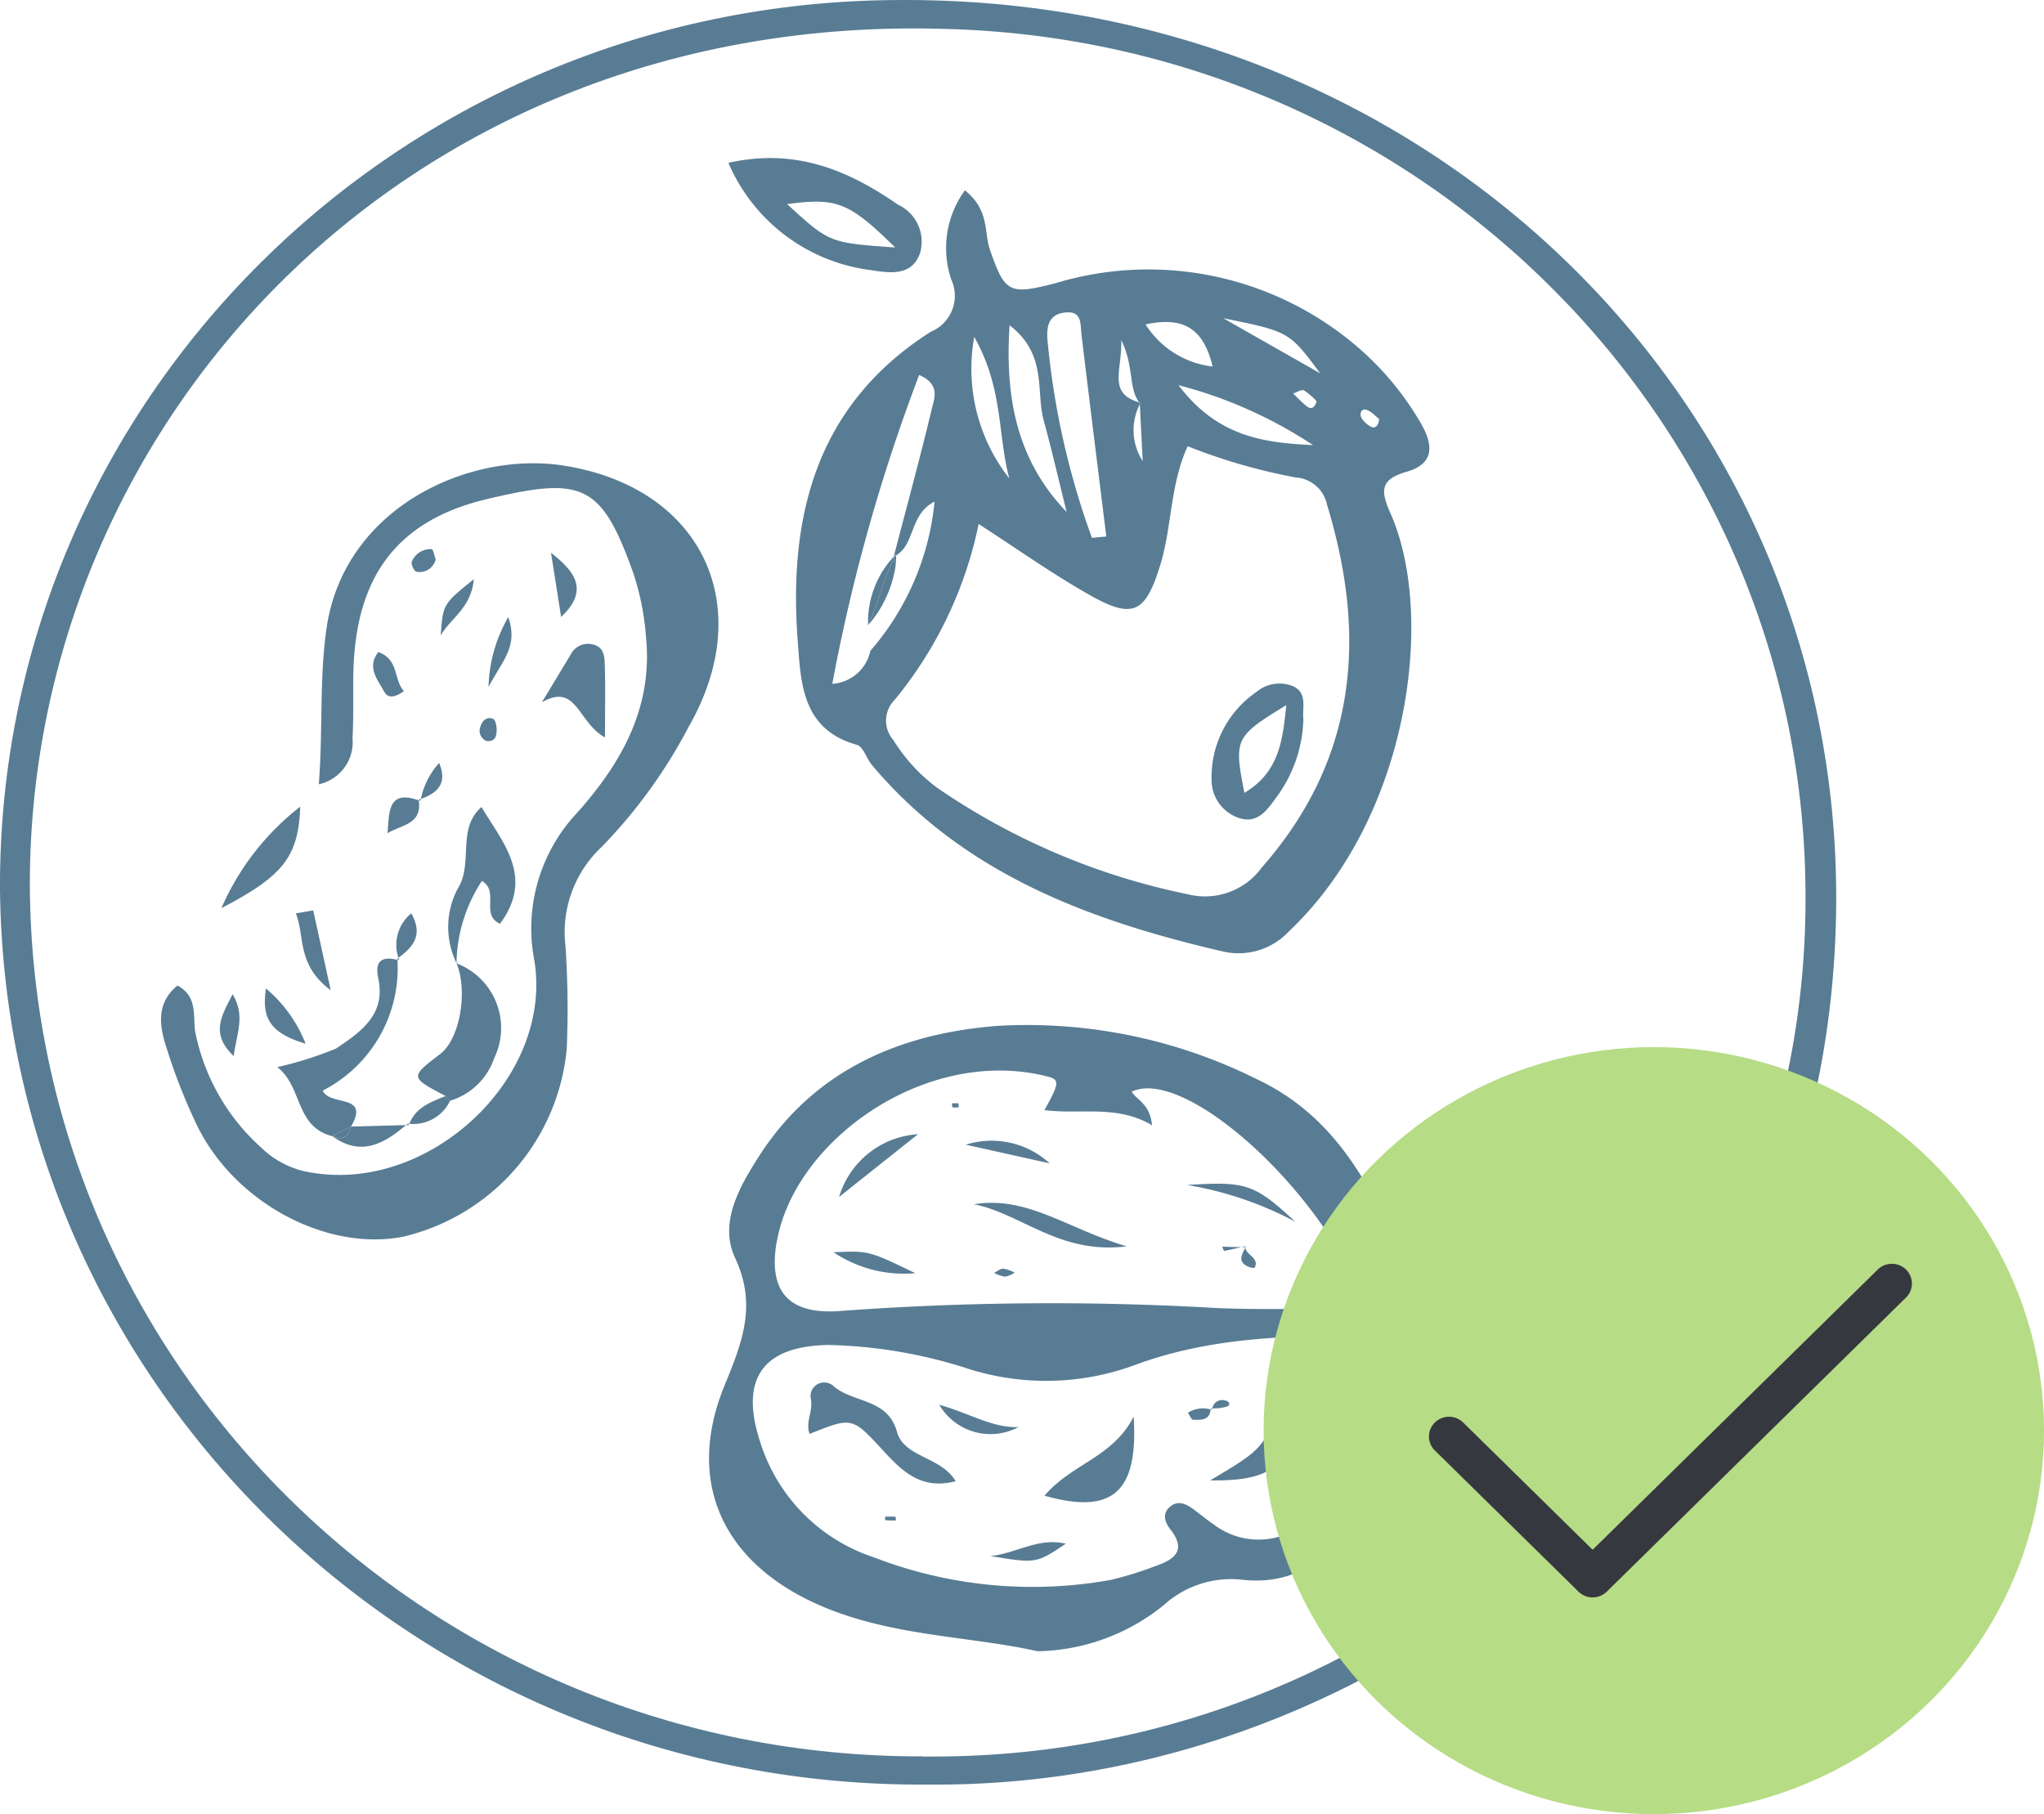 <svg xmlns="http://www.w3.org/2000/svg" width="85.242" height="75.667" viewBox="0 0 85.242 75.667">
  <g  data-name="Group 1955" transform="translate(-283.436 -635.057)">
    <g  data-name="Group 1242" transform="translate(283.435 635.057)">
      <g  data-name="Group 1235" transform="translate(0 0)">
        <path  data-name="Path 1412" d="M-215.335,146.454c-20.705.129-37.4,16.7-37.343,37.048.2,20.815,17.508,37.541,38.684,37.383,19.015.189,37.762-14.369,37.893-36.767C-175.979,163.127-193.222,146.234-215.335,146.454Zm1.141,73.255c-20.5.059-37.177-16.232-37.238-36.388v-.092c.057-19.194,15.746-36.225,38.1-35.573,20.031.473,36,16.6,35.952,36.3,0,19.752-16.295,35.763-36.389,35.76l-.422,0Z" transform="translate(252.678 -146.452)" fill="#587c94"/>
        <path  data-name="Path 1420" d="M-234.28,192.346l-.033-.035Z" transform="translate(252.97 -146.516)" fill="#587c94"/>
        <path  data-name="Path 1430" d="M-219.928,173.21c.13,1.707.161,3.677,2.463,4.319.271.076.406.575.636.85,3.812,4.521,9.041,6.475,14.629,7.769a2.873,2.873,0,0,0,2.743-.825c5.065-4.787,6.117-13.209,4.26-17.42-.406-.923-.5-1.431.666-1.764,1.271-.364,1.056-1.258.525-2.13a12.3,12.3,0,0,0-2.608-3.1,13.381,13.381,0,0,0-12.558-2.636c-1.941.5-2.113.414-2.743-1.4-.253-.728,0-1.628-1.041-2.472a4.083,4.083,0,0,0-.566,3.729,1.624,1.624,0,0,1-.835,2.162l-.029.012C-219.174,163.354-220.323,168.017-219.928,173.21Zm23.687-9.661c.218.05.4.271.559.39-.034.294-.157.406-.334.324a1.013,1.013,0,0,1-.384-.339c-.128-.186-.031-.418.159-.376Zm-1.9-1.515-4.044-2.3C-199.435,160.294-199.435,160.294-198.14,162.033Zm-.572,1.367c-.2-.161-.373-.349-.559-.525.154-.048.354-.181.455-.129a2.619,2.619,0,0,1,.528.453c-.09.293-.237.351-.425.2Zm.272,1.628c-2.011-.1-3.962-.322-5.608-2.5A18.587,18.587,0,0,1-198.44,165.028Zm-4.187-3.278a3.837,3.837,0,0,1-2.795-1.757C-203.878,159.666-203.019,160.118-202.626,161.75Zm-3.808-1.107c.545,1.129.289,1.966.743,2.6.021,0,.038.012.06.019l-.031.029s.031-.029.02-.016l-.018.044c.031.6.061,1.2.12,2.377a2.387,2.387,0,0,1-.12-2.377v-.027c-.011-.015-.018-.033-.028-.048-1.325-.386-.705-1.331-.746-2.605Zm-2.3-1.149c.672-.051.588.48.64.916.337,2.81.689,5.62,1.036,8.43l-.6.054a32.936,32.936,0,0,1-1.853-8.248c-.052-.608.071-1.1.776-1.152Zm-2.357.536c1.586,1.226,1.084,2.736,1.422,3.963.344,1.267.639,2.546.955,3.821-2-2.072-2.59-4.633-2.377-7.785Zm-1.474.487c1.219,2.152.972,4.094,1.462,5.9a7.4,7.4,0,0,1-1.462-5.9Zm.181,7.8c1.668,1.076,3.132,2.123,4.7,3,1.755.984,2.264.674,2.862-1.243.508-1.615.411-3.37,1.157-5a24.011,24.011,0,0,0,4.493,1.3,1.436,1.436,0,0,1,1.321,1.147c1.674,5.492,1.247,10.6-2.717,15.116a2.926,2.926,0,0,1-3.09,1.124,28.511,28.511,0,0,1-10.454-4.441,7.17,7.17,0,0,1-1.822-1.985,1.229,1.229,0,0,1,.058-1.692,16.907,16.907,0,0,0,3.495-7.33Zm-1.953-4.794c-.494,2.056-1.049,4.094-1.584,6.144.032-.032.058-.066.089-.1v.068c.813-.49.561-1.717,1.612-2.253a11.129,11.129,0,0,1-2.678,6.227,1.733,1.733,0,0,1-1.587,1.374,74.508,74.508,0,0,1,3.623-12.882c.9.4.629.989.524,1.421Z" transform="translate(253.198 -146.463)" fill="#587c94"/>
        <path  data-name="Path 1431" d="M-192.768,201.346c-1.3-.654-1.665-1.826-2.161-2.96-1.247-2.845-2.786-5.444-5.784-6.855a21.417,21.417,0,0,0-10.851-2.228c-4.049.317-7.6,1.839-9.9,5.4-.846,1.31-1.7,2.819-1.021,4.274.921,1.969.3,3.515-.429,5.3-1.667,4.037-.092,7.432,3.979,9.2,2.98,1.293,6.217,1.269,9.063,1.907a8.569,8.569,0,0,0,5.268-1.927,4.174,4.174,0,0,1,3.258-1.056c2.438.273,3.93-1.12,5.008-3.025a9.511,9.511,0,0,0,.936-2.513,8.413,8.413,0,0,1,2.445-4.063C-192.2,202.074-192.016,201.721-192.768,201.346Zm-27.983-3.006c.717-4.276,6.262-8.218,11.3-6.927.508.13.495.281-.133,1.4,1.5.2,3.013-.242,4.49.634-.094-.9-.621-1.034-.852-1.4,2.206-1.068,8.035,4.16,9.806,9.035-2.171,0-4.228.075-6.278-.014a119.694,119.694,0,0,0-15.6.118c-2.217.191-3.083-.78-2.737-2.846Zm23.433,7.277a1.486,1.486,0,0,0-.671,1.82,2.059,2.059,0,0,1-.933,2.756,3.075,3.075,0,0,1-3.589-.088c-.3-.206-.576-.437-.869-.65s-.638-.386-.974-.092-.2.655.029.947c.7.9.123,1.264-.659,1.532a14.7,14.7,0,0,1-1.814.563,18.364,18.364,0,0,1-9.9-.938,7.388,7.388,0,0,1-4.754-4.857c-.84-2.6.13-3.955,2.859-4a20.287,20.287,0,0,1,5.892,1.012,10.719,10.719,0,0,0,6.931-.191c3.266-1.2,6.721-1.258,10.862-1.188-1.087,1.43-.979,2.793-2.408,3.372Z" transform="translate(253.141 -146.512)" fill="#587c94"/>
        <path  data-name="Path 1432" d="M-229.267,165.9c-3.944-.624-9.176,1.745-9.9,6.8-.3,2.115-.144,4.214-.319,6.491a1.8,1.8,0,0,0,1.406-1.926c.049-.9.016-1.8.034-2.69.075-3.951,1.738-6.372,5.58-7.281,3.972-.941,4.763-.671,6.11,3.133a11.007,11.007,0,0,1,.515,2.628c.289,2.919-1,5.214-2.855,7.307a7.038,7.038,0,0,0-1.8,6.191c.78,4.855-4.31,9.631-9.209,8.847a3.808,3.808,0,0,1-2.174-1.046,8.79,8.79,0,0,1-2.762-4.84c-.1-.67.113-1.47-.741-1.929-.935.775-.738,1.756-.426,2.689a23.558,23.558,0,0,0,1.294,3.25c1.612,3.182,5.418,5.162,8.56,4.533a8.9,8.9,0,0,0,6.806-7.823,38.991,38.991,0,0,0-.052-4.3,4.875,4.875,0,0,1,1.512-4.133,21.44,21.44,0,0,0,3.635-5.025C-221.167,171.721-223.527,166.806-229.267,165.9Z" transform="translate(252.783 -146.479)" fill="#587c94"/>
        <path  data-name="Path 1433" d="M-216.908,157.718c.786.114,1.747.314,2.118-.68A1.7,1.7,0,0,0-215.7,155c-2.074-1.438-4.273-2.376-7.076-1.747A7.476,7.476,0,0,0-216.908,157.718Zm1.088-.935c-2.743-.193-2.743-.193-4.507-1.808,2.066-.278,2.574-.091,4.506,1.808Z" transform="translate(253.154 -146.461)" fill="#587c94"/>
        <path  data-name="Path 1434" d="M-238.843,190.242a15.093,15.093,0,0,1-2.452.774c1.06.812.738,2.488,2.292,2.88l.783-.4h0c.813-1.389-.89-.831-1.179-1.5a5.736,5.736,0,0,0,3.116-5.452c-.636-.157-.958.03-.8.769C-236.764,188.814-237.78,189.529-238.843,190.242Z" transform="translate(252.859 -146.508)" fill="#587c94"/>
        <path  data-name="Path 1435" d="M-236.362,186.492v.048c.024.006.046.009.07.016Z" transform="translate(252.938 -146.508)" fill="#587c94"/>
        <path  data-name="Path 1436" d="M-234.293,192.3l.031.035.071.077.007.008a2.789,2.789,0,0,0,1.842-1.774,2.882,2.882,0,0,0-1.381-3.877c-.061-.029-.123-.056-.186-.08.484,1.186.129,3.161-.681,3.78-1.269.968-1.269.968.222,1.753h0Z" transform="translate(252.951 -146.508)" fill="#587c94"/>
        <path  data-name="Path 1437" d="M-233.933,186.691" transform="translate(252.976 -146.508)" fill="#587c94"/>
        <path  data-name="Path 1438" d="M-233.932,186.678v.011l.219-.1Z" transform="translate(252.976 -146.508)" fill="#587c94"/>
        <path  data-name="Path 1439" d="M-233.933,186.691h0v0Z" transform="translate(252.976 -146.508)" fill="#587c94"/>
        <path  data-name="Path 1440" d="M-232.873,183.242c.744.43-.073,1.415.755,1.786,1.439-1.938.127-3.37-.775-4.868-1.047.928-.315,2.36-1,3.427a3.431,3.431,0,0,0-.039,3.083h0A6.426,6.426,0,0,1-232.873,183.242Z" transform="translate(252.971 -146.499)" fill="#587c94"/>
        <path  data-name="Path 1441" d="M-233.936,186.681v0Z" transform="translate(252.976 -146.508)" fill="#587c94"/>
        <path  data-name="Path 1442" d="M-227.8,177.246c0-1.238.018-2.13-.009-3.02-.01-.344-.031-.749-.488-.853a.8.8,0,0,0-.914.383c-.406.674-.813,1.352-1.224,2.028C-228.967,174.943-228.945,176.627-227.8,177.246Z" transform="translate(253.032 -146.49)" fill="#587c94"/>
        <path  data-name="Path 1443" d="M-240.3,180.143a10.82,10.82,0,0,0-3.288,4.234C-240.982,183.019-240.38,182.22-240.3,180.143Z" transform="translate(252.823 -146.499)" fill="#587c94"/>
        <path  data-name="Path 1444" d="M-230.058,169.54l.422,2.677C-228.4,171.059-229.147,170.256-230.058,169.54Z" transform="translate(253.038 -146.484)" fill="#587c94"/>
        <path  data-name="Path 1445" d="M-240.531,184.6c.387.964.013,2.131,1.454,3.21l-.731-3.333Z" transform="translate(252.871 -146.505)" fill="#587c94"/>
        <path  data-name="Path 1446" d="M-234.586,172.989c.4-.707,1.282-1.144,1.381-2.347C-234.493,171.683-234.493,171.683-234.586,172.989Z" transform="translate(252.966 -146.486)" fill="#587c94"/>
        <path  data-name="Path 1447" d="M-231.8,172.227a6.129,6.129,0,0,0-.822,2.914C-232.048,174.038-231.373,173.464-231.8,172.227Z" transform="translate(252.997 -146.488)" fill="#587c94"/>
        <path  data-name="Path 1448" d="M-239.038,193.906c1.2.872,2.159.314,3.077-.461l-2.295.06h0C-238.364,193.927-238.6,194.111-239.038,193.906Z" transform="translate(252.895 -146.518)" fill="#587c94"/>
        <path  data-name="Path 1449" d="M-235.94,193.387l-.069.058h.118Z" transform="translate(252.943 -146.518)" fill="#587c94"/>
        <path  data-name="Path 1450" d="M-239.038,193.905c.441.2.675.021.783-.4h0Z" transform="translate(252.895 -146.518)" fill="#587c94"/>
        <path  data-name="Path 1451" d="M-241.759,187.737c-.175,1.192.115,1.844,1.654,2.306A5.779,5.779,0,0,0-241.759,187.737Z" transform="translate(252.851 -146.51)" fill="#587c94"/>
        <path  data-name="Path 1452" d="M-237.144,173.686c-.5.646-.021,1.157.255,1.668.146.27.434.233.813-.036C-236.516,174.842-236.274,173.988-237.144,173.686Z" transform="translate(252.922 -146.49)" fill="#587c94"/>
        <path  data-name="Path 1453" d="M-243.12,187.978c-.5.96-.914,1.663.045,2.583C-242.956,189.611-242.575,188.881-243.12,187.978Z" transform="translate(252.822 -146.51)" fill="#587c94"/>
        <path  data-name="Path 1454" d="M-236.768,181.251c.541-.349,1.454-.343,1.3-1.368C-236.78,179.408-236.695,180.413-236.768,181.251Z" transform="translate(252.931 -146.499)" fill="#587c94"/>
        <path  data-name="Path 1455" d="M-235.492,179.844v.037c.023.009.044.015.068.023Z" transform="translate(252.951 -146.499)" fill="#587c94"/>
        <path  data-name="Path 1456" d="M-232.957,176.81a.457.457,0,0,0,.259.592c.382.035.418-.233.421-.477,0-.156-.052-.411-.149-.448C-232.7,176.373-232.888,176.562-232.957,176.81Z" transform="translate(252.991 -146.494)" fill="#587c94"/>
        <path  data-name="Path 1457" d="M-236.292,186.557c-.013-.035-.02-.068-.032-.1l-.044.034h0Z" transform="translate(252.937 -146.508)" fill="#587c94"/>
        <path  data-name="Path 1458" d="M-235.785,184.6a1.7,1.7,0,0,0-.535,1.857C-235.72,186.005-235.267,185.516-235.785,184.6Z" transform="translate(252.937 -146.505)" fill="#587c94"/>
        <path  data-name="Path 1459" d="M-236.362,186.492h0l.07.064Z" transform="translate(252.938 -146.508)" fill="#587c94"/>
        <path  data-name="Path 1460" d="M-234.638,178.319a3.192,3.192,0,0,0-.762,1.5C-234.684,179.57-234.289,179.154-234.638,178.319Z" transform="translate(252.953 -146.497)" fill="#587c94"/>
        <path  data-name="Path 1461" d="M-235.489,179.847l.067.058c.005-.031.016-.061.022-.09C-235.43,179.824-235.46,179.837-235.489,179.847Z" transform="translate(252.951 -146.499)" fill="#587c94"/>
        <path  data-name="Path 1462" d="M-234.777,169.815c-.056-.149-.1-.422-.17-.427a.842.842,0,0,0-.826.524c-.046.094.1.406.2.419A.688.688,0,0,0-234.777,169.815Z" transform="translate(252.947 -146.484)" fill="#587c94"/>
        <path  data-name="Path 1463" d="M-235.941,193.387l.049.055c.006-.018.015-.032.021-.049Z" transform="translate(252.944 -146.518)" fill="#587c94"/>
        <path  data-name="Path 1464" d="M-234.176,192.429l-.007-.008-.071-.077-.031-.035-.072-.079c-.617.249-1.253.474-1.514,1.159A1.692,1.692,0,0,0-234.176,192.429Z" transform="translate(252.945 -146.516)" fill="#587c94"/>
        <path  data-name="Path 1465" d="M-234.209,192.422l-.07-.078Z" transform="translate(252.971 -146.516)" fill="#587c94"/>
        <path  data-name="Path 1466" d="M-234.383,192.231h0l.072.079Z" transform="translate(252.969 -146.516)" fill="#587c94"/>
        <path  data-name="Path 1497" d="M-205.855,163.274l-.06-.019c.011.015.018.033.029.048Z" transform="translate(253.422 -146.475)" fill="#587c94"/>
        <path  data-name="Path 1498" d="M-205.87,163.288c.011-.012-.02.016-.02.016v.027Z" transform="translate(253.422 -146.475)" fill="#587c94"/>
        <path  data-name="Path 1514" d="M-201.743,180.626c.728.215,1.132-.358,1.5-.874a5.705,5.705,0,0,0,1.13-3.267c-.055-.452.182-1.089-.421-1.367a1.491,1.491,0,0,0-1.539.237,4.307,4.307,0,0,0-1.868,3.656A1.667,1.667,0,0,0-201.743,180.626Zm1.92-4.727c-.155,1.52-.316,2.808-1.75,3.663-.441-2.259-.4-2.343,1.753-3.663Z" transform="translate(253.469 -146.492)" fill="#587c94"/>
        <path  data-name="Path 1515" d="M-215.987,169.72l.1-.124c-.032.031-.059.065-.09.1l-.006.026Z" transform="translate(253.261 -146.484)" fill="#587c94"/>
        <path  data-name="Path 1516" d="M-215.987,169.72l.011.042.037-.072C-215.956,169.7-215.97,169.711-215.987,169.72Z" transform="translate(253.261 -146.484)" fill="#587c94"/>
        <path  data-name="Path 1517" d="M-215.893,169.665V169.6c-.017.031-.031.064-.049.1Z" transform="translate(253.262 -146.484)" fill="#587c94"/>
        <path  data-name="Path 1518" d="M-215.959,169.762l-.011-.042h0l.006-.026a3.989,3.989,0,0,0-1.077,2.862C-216.61,171.65-216.417,170.657-215.959,169.762Z" transform="translate(253.245 -146.484)" fill="#587c94"/>
        <path  data-name="Path 1519" d="M-215.987,169.72c.017-.009.031-.02.048-.027.017-.032.031-.064.049-.1l-.1.123Z" transform="translate(253.261 -146.484)" fill="#587c94"/>
        <path  data-name="Path 1520" d="M-215.973,169.763l.071.26c.01-.117.012-.238.012-.357l-.047.026A.4.4,0,0,0-215.973,169.763Z" transform="translate(253.262 -146.484)" fill="#587c94"/>
        <path  data-name="Path 1521" d="M-215.959,169.763c-.458.894-.652,1.888-1.081,2.8a4.872,4.872,0,0,0,1.153-2.532C-215.911,169.936-215.935,169.85-215.959,169.763Z" transform="translate(253.245 -146.485)" fill="#587c94"/>
        <path  data-name="Path 1522" d="M-215.987,169.719" transform="translate(253.261 -146.484)" fill="#587c94"/>
        <path  data-name="Path 1523" d="M-215.8,206.251c-.389-1.42-1.864-1.186-2.681-1.936a.574.574,0,0,0-.8.095.553.553,0,0,0-.114.43c.119.542-.233,1-.048,1.5,1.771-.706,1.774-.708,3.038.662.79.859,1.585,1.692,3.055,1.312C-213.968,207.271-215.5,207.334-215.8,206.251Z" transform="translate(253.206 -146.533)" fill="#587c94"/>
        <path  data-name="Path 1524" d="M-209.8,208.92c2.826.8,3.921-.125,3.719-3.3C-206.955,207.338-208.659,207.57-209.8,208.92Z" transform="translate(253.36 -146.535)" fill="#587c94"/>
        <path  data-name="Path 1525" d="M-203,208.281c2.823.043,3.644-.769,3.058-3.589C-200.744,206.939-200.744,206.939-203,208.281Z" transform="translate(253.468 -146.534)" fill="#587c94"/>
        <path  data-name="Path 1526" d="M-212.019,211.445c1.907.312,1.907.312,3.143-.516C-210.016,210.65-210.945,211.337-212.019,211.445Z" transform="translate(253.325 -146.542)" fill="#587c94"/>
        <path  data-name="Path 1527" d="M-214.119,205.126a2.474,2.474,0,0,0,3.3.931C-211.906,206.095-212.832,205.489-214.119,205.126Z" transform="translate(253.291 -146.534)" fill="#587c94"/>
        <path  data-name="Path 1528" d="M-202.423,204.938a.412.412,0,0,0-.484.321l0,.015a1.9,1.9,0,0,0,.622-.078C-202.131,205.124-202.207,204.955-202.423,204.938Z" transform="translate(253.469 -146.534)" fill="#587c94"/>
        <path  data-name="Path 1529" d="M-202.924,205.333c.005-.02.01-.041.017-.061h-.067l.021.024Z" transform="translate(253.468 -146.534)" fill="#587c94"/>
        <path  data-name="Path 1530" d="M-203.911,205.46c.071.1.139.285.214.289.33.014.695.026.731-.426A1.145,1.145,0,0,0-203.911,205.46Z" transform="translate(253.453 -146.534)" fill="#587c94"/>
        <path  data-name="Path 1531" d="M-202.954,205.3l-.021-.024h0a.136.136,0,0,1-.005.045c.018.006.037.006.055.012Z" transform="translate(253.468 -146.534)" fill="#587c94"/>
        <path  data-name="Path 1532" d="M-202.953,205.3l-.021-.024h0Z" transform="translate(253.468 -146.534)" fill="#587c94"/>
        <path  data-name="Path 1533" d="M-216.34,209.8v.145c.146.011.294.014.441.017a1.11,1.11,0,0,0-.005-.156C-216.049,209.794-216.2,209.8-216.34,209.8Z" transform="translate(253.256 -146.541)" fill="#587c94"/>
        <path  data-name="Path 1534" d="M-212.7,196.751c1.967.379,3.564,2.108,6.371,1.756C-208.808,197.773-210.458,196.387-212.7,196.751Z" transform="translate(253.314 -146.522)" fill="#587c94"/>
        <path  data-name="Path 1535" d="M-203.943,195.946a14.736,14.736,0,0,1,4.509,1.532C-201.135,195.9-201.48,195.787-203.943,195.946Z" transform="translate(253.453 -146.521)" fill="#587c94"/>
        <path  data-name="Path 1536" d="M-218.23,196.439l3.288-2.613A3.669,3.669,0,0,0-218.23,196.439Z" transform="translate(253.226 -146.518)" fill="#587c94"/>
        <path  data-name="Path 1537" d="M-218.461,198.755a5.278,5.278,0,0,0,3.412.874C-216.99,198.691-216.99,198.691-218.461,198.755Z" transform="translate(253.222 -146.525)" fill="#587c94"/>
        <path  data-name="Path 1538" d="M-213.032,194.263l3.5.778A3.586,3.586,0,0,0-213.032,194.263Z" transform="translate(253.308 -146.519)" fill="#587c94"/>
        <path  data-name="Path 1539" d="M-211.87,199.619a1.526,1.526,0,0,0,.455.157,1.08,1.08,0,0,0,.4-.17,1.533,1.533,0,0,0-.469-.165C-211.615,199.441-211.743,199.555-211.87,199.619Z" transform="translate(253.327 -146.526)" fill="#587c94"/>
        <path  data-name="Path 1540" d="M-201.551,198.557c-.142.293-.353.6.137.806.079.035.244.062.254.038C-200.957,198.98-201.518,198.889-201.551,198.557Z" transform="translate(253.488 -146.525)" fill="#587c94"/>
        <path  data-name="Path 1541" d="M-201.558,198.532v.026l.028-.059Z" transform="translate(253.491 -146.525)" fill="#587c94"/>
        <path  data-name="Path 1542" d="M-202.426,198.7c.241-.047.479-.1.719-.16-.269,0-.533-.009-.794-.019A.891.891,0,0,0-202.426,198.7Z" transform="translate(253.476 -146.525)" fill="#587c94"/>
        <path  data-name="Path 1543" d="M-201.572,198.545l.049-.046-.193.042C-201.667,198.542-201.625,198.545-201.572,198.545Z" transform="translate(253.488 -146.525)" fill="#587c94"/>
        <path  data-name="Path 1544" d="M-213.315,192.7c0-.058-.01-.119-.014-.168h-.266a.761.761,0,0,0,.017.173A1.365,1.365,0,0,0-213.315,192.7Z" transform="translate(253.299 -146.516)" fill="#587c94"/>
      </g>
    </g>
    <g  data-name="Group 1383" transform="translate(336.133 678.732)">
      <ellipse  data-name="Ellipse 24" cx="16.273" cy="15.996" rx="16.273" ry="15.996" transform="translate(0 0)" fill="#b6dc85"/>
      <path  data-name="Path 1310" d="M-410.835,341.207a.752.752,0,0,1-.529-.216l-5.99-5.888a.726.726,0,0,1,0-1.041.757.757,0,0,1,1.059,0h0l5.46,5.367,11.949-11.746a.757.757,0,0,1,1.059,0,.727.727,0,0,1,0,1.04l-12.478,12.266A.755.755,0,0,1-410.835,341.207Z" transform="translate(424.557 -318.342)" fill="#363840" stroke="#363840" stroke-miterlimit="10" stroke-width="0.175"/>
    </g>
  </g>
</svg>
